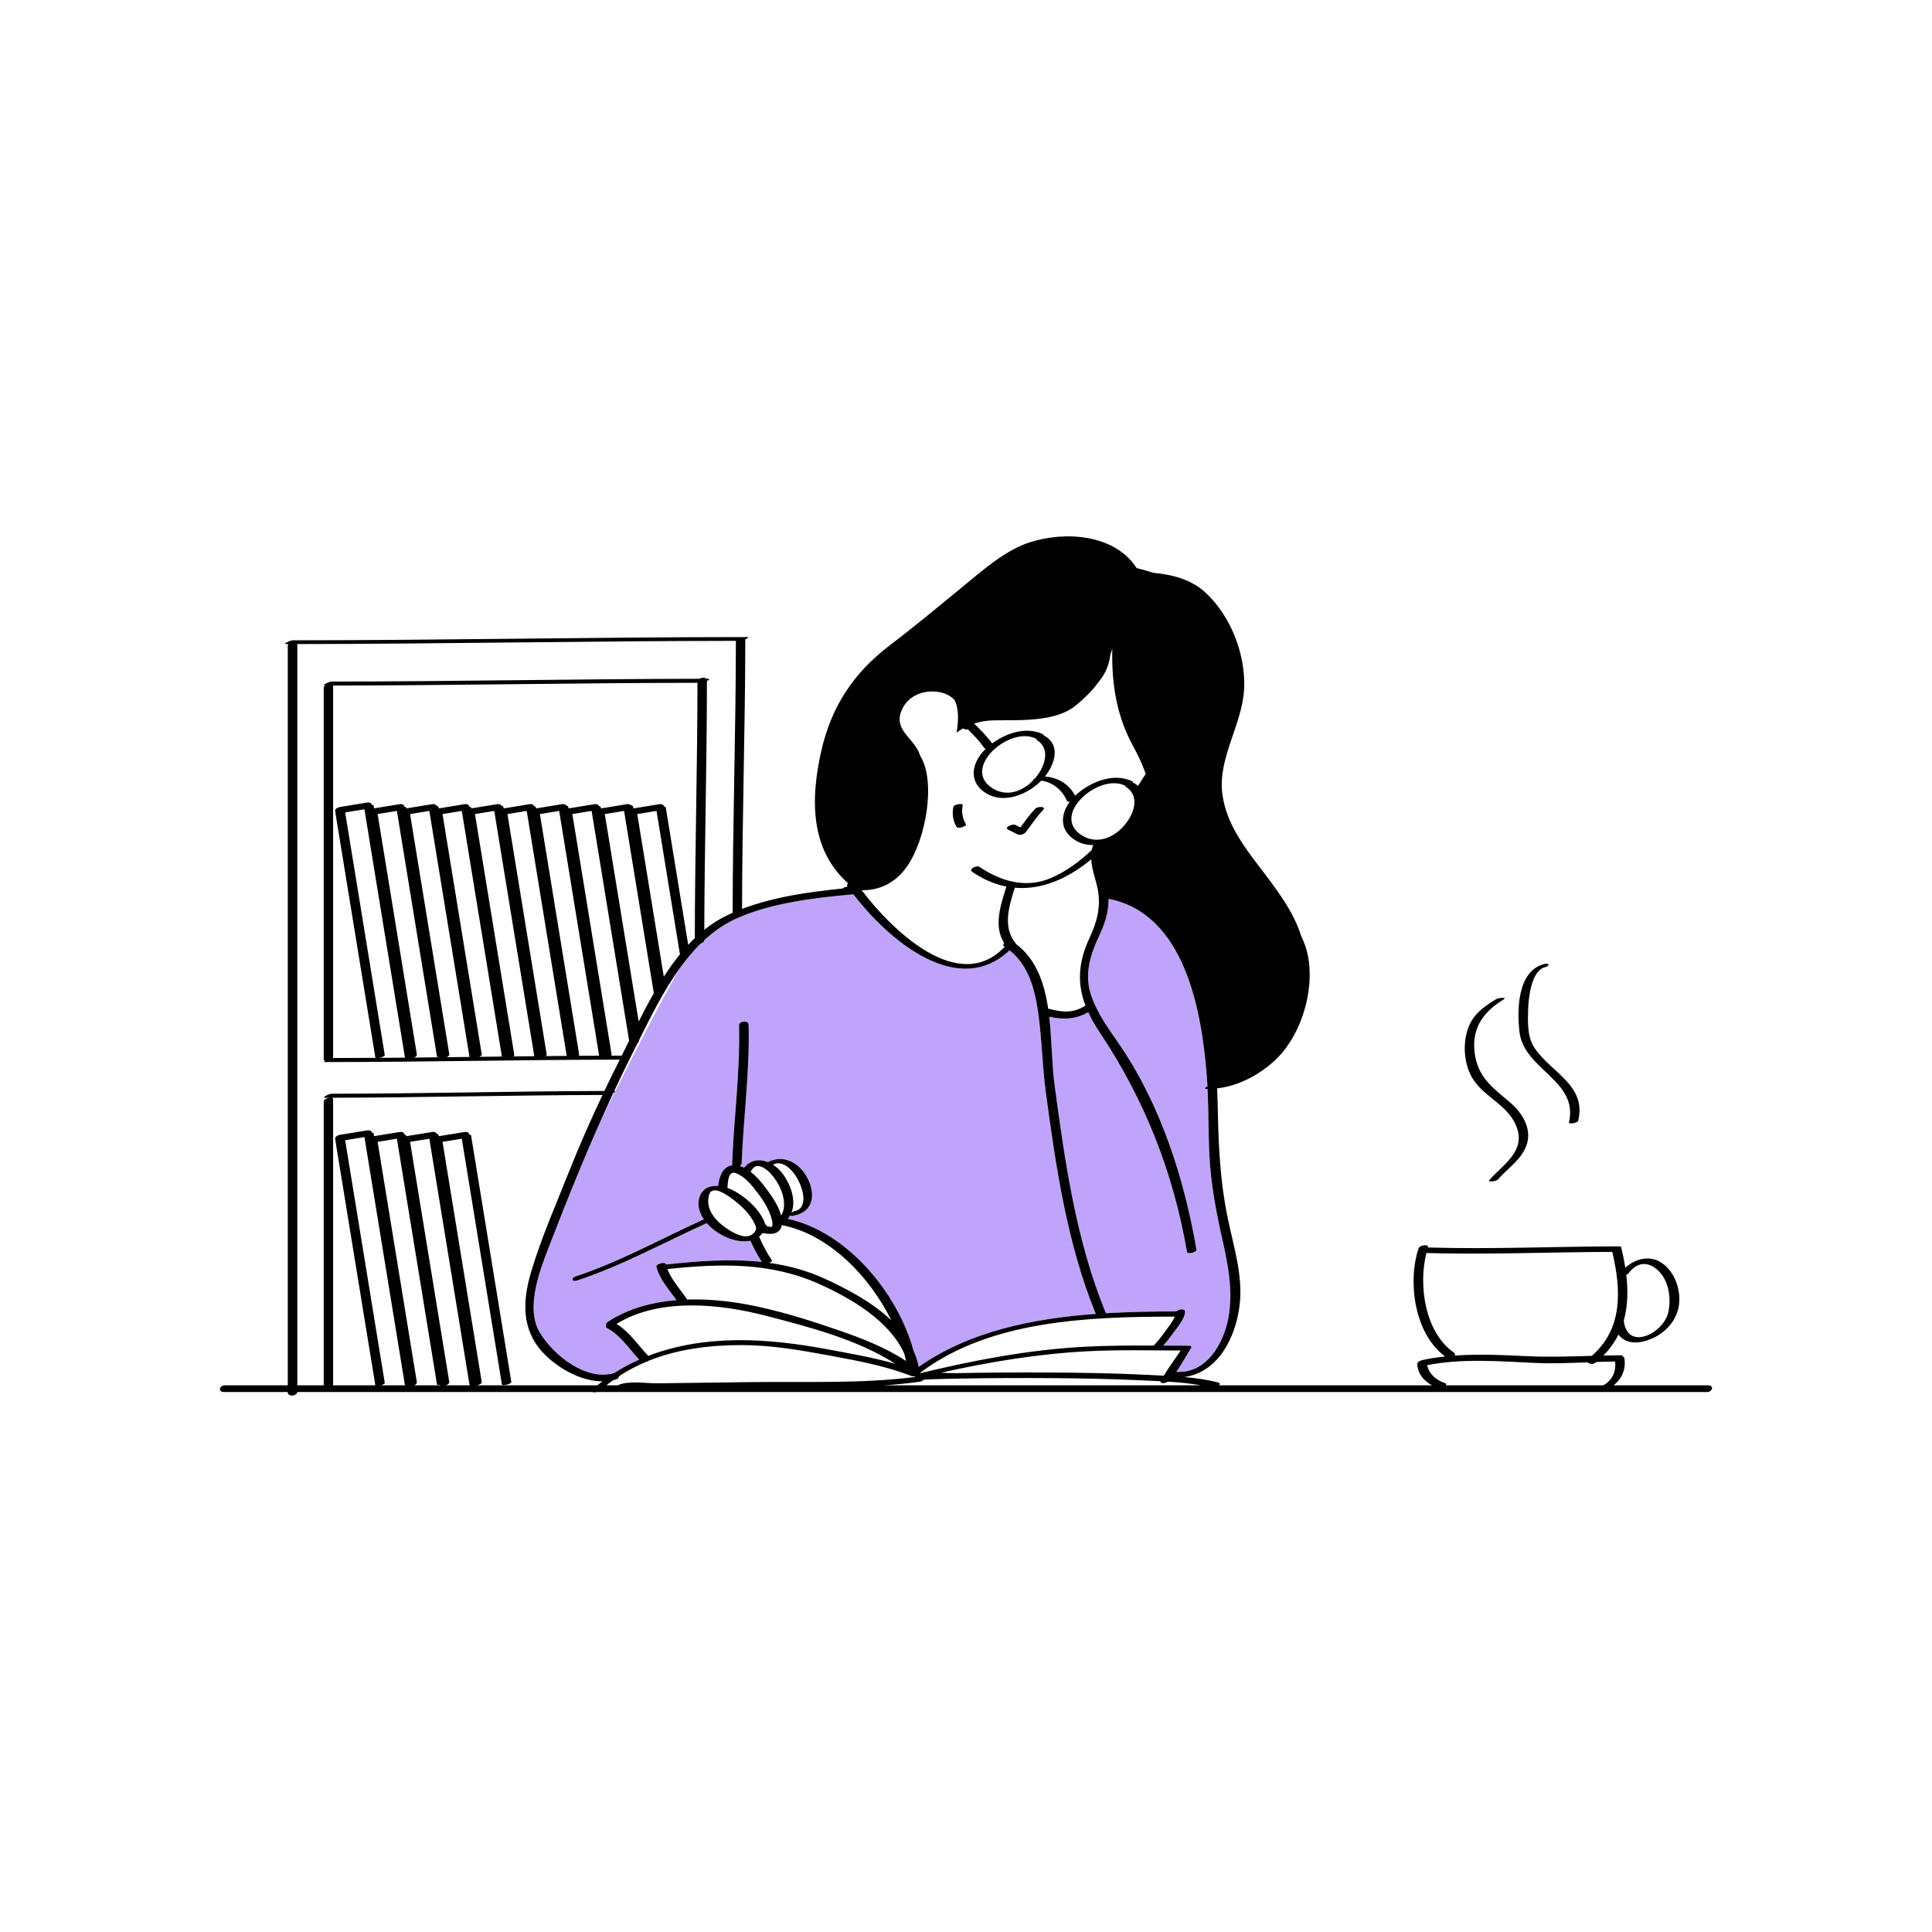 <?xml version="1.0" standalone="no"?>
<svg version="1.1" id="Layer_1" xmlns="http://www.w3.org/2000/svg" xmlns:xlink="http://www.w3.org/1999/xlink" x="0px" y="0px" width="595.28px" height="595.28px" viewBox="0 0 595.28 595.28" enable-background="new 0 0 595.28 595.28" xml:space="preserve">
<path id="color_x5F_2" fill="#c0a4fb" d="M220.718,366.783c-0.528,0.115-1.144,0.271-1.794,0.48
	C219.351,366.779,219.979,366.653,220.718,366.783z M190.042,407.869c-0.032,0.021-0.064,0.041-0.096,0.061
	c0.003,0.002,0.007,0.004,0.01,0.007C189.983,407.914,190.013,407.893,190.042,407.869z M319.848,311.793
	c-1.041-7.177-2.985-14.405-8.786-18.983c-15.913,15.013-37.221-3.071-48.121-17.263c-2.479,0.229-5.01,0.476-7.565,0.763
	c-3.028,0.36-6.697,0.854-10.578,1.498c-6.14,1.099-12.166,2.663-17.654,5.086c-3.788,1.673-7.14,4.006-10.154,6.781
	c0,0.015,0,0.03,0,0.046c0,0.453-0.5,0.812-1.084,0.984c-2.33,2.288-4.452,4.84-6.411,7.556
	c-5.762,10.082-13.461,25.062-19.952,37.996c0.012,0.048-0.021,0.106-0.086,0.173c-1.426,2.842-2.79,5.579-4.063,8.146
	c-5.579,12.491-10.691,25.161-15.651,37.996c-2.964,7.671-8.242,20.192-3.348,28.151c4.204,6.837,14.083,14.838,22.726,12.376
	c0.03-0.009,0.056-0.011,0.085-0.018c2.478-1.595,5.067-2.977,7.745-4.162c-3.144-3.358-5.744-7.487-9.876-9.706
	c-0.493-0.265-0.507-0.618-0.276-0.944c-0.189-0.251-0.119-0.588,0.456-0.966c6.24-4.101,13.603-6.08,21.192-6.705
	c-2.343-3.311-5.175-6.301-6.205-10.338c-0.207-0.811,2.694-1.573,2.897-0.775c0.012,0.045,0.031,0.086,0.042,0.131
	c9.895-1.074,19.842-1.842,29.561-0.783c-1.37-2.105-2.513-4.273-3.54-6.552c-4.315,0.943-10.146-1.627-13.446-5.434
	c-13.256,6.024-26.024,13.085-39.892,17.677c-1.71,0.566-2.023-0.748-0.349-1.303c13.674-4.527,26.274-11.589,39.354-17.523
	c-1.418-2.064-2.073-4.391-1.4-6.678c0.85-2.886,3.26-3.775,5.794-3.609c0.288-2.895,1.512-6.066,4.422-6.396
	c-0.073-0.138-0.112-0.302-0.104-0.497c0.54-14.209,2.5-28.311,2.136-42.553c-0.036-1.39,2.905-1.777,2.945-0.186
	c0.364,14.243-1.596,28.344-2.136,42.553c-0.015,0.4-0.271,0.713-0.623,0.923c0.474,0.14,0.937,0.322,1.387,0.544
	c1.935-2.445,4.724-2.764,7.308-1.733c4.75-2.478,9.685,0.118,12.166,4.872c2.639,5.059,1.919,10.478-4.295,11.652
	c-0.33,0.063-0.566,0.068-0.739,0.039c-0.187,0.05-0.325,0.084-0.412,0.105c-0.128,0.209-0.271,0.41-0.424,0.609l-0.116,0.209
	c18.137,3.993,33.711,22.593,38.689,40.577c0.718,1.593,1.265,3.27,1.605,5.036c15.615-10.965,35.184-14.923,54.56-16.332
	c-8.793-21.451-12.329-45.415-15.392-68.252C321.135,328.348,321.038,320.003,319.848,311.793z M376.561,381.553
	c-1.862-8.308-3.456-16.734-3.905-25.254c-0.364-6.913-0.241-13.844-0.572-20.758c-0.105-0.003-0.208,0.006-0.313,0
	c-0.842-0.042-0.402-0.461,0.277-0.818c-0.055-1.022-0.12-2.044-0.199-3.065c-1.561-20.085-6.7-50.135-30.276-54.716
	c0.052,4.102-1.215,7.867-3.017,11.665c-2.645,5.572-4.441,11.56-2.48,17.69c1.921,6.005,5.659,10.832,9.153,15.989
	c12.446,18.372,19.683,40.978,23.41,62.698c0.152,0.885-2.764,1.558-2.897,0.775c-4.2-24.471-13.121-47.092-26.912-67.67
	c-1.413-2.107-2.583-4.162-3.521-6.199c-3.986,2.225-7.669,2.322-12.021,1.379c0.819,7.141,0.778,14.541,1.602,20.682
	c3.163,23.581,6.637,48.33,15.781,70.461c0.031,0.074,0.047,0.146,0.058,0.217c7.379-0.438,14.697-0.543,21.725-0.556
	c0.688-0.763,2.782-0.973,2.694,0.146c-0.158,2.013-1.903,4.11-3.03,5.674c-1.161,1.61-2.366,3.234-3.711,4.706
	c2.607,0.013,5.214,0.026,7.819,0.026c0.438,0,1.127,0.178,0.754,0.734c-0.78,1.161-2.792,4.934-4.573,7.318
	c9.144,0.699,14.634-8.535,16.101-16.693C380.004,397.649,378.382,389.682,376.561,381.553z"></path>
<path id="color_x5F_1" d="M526.277,426.845c-9.706,0-19.412,0-29.118,0c2.583-2.009,3.871-4.941,3.343-8.36
	c-0.031-0.205-0.177-0.339-0.384-0.416c0.014-0.282-0.222-0.493-0.872-0.489c-1.748,0.012-3.49,0.048-5.23,0.09
	c1.997-2.005,3.525-4.176,4.657-6.476c1.555,2.156,4.334,2.897,7.506,2.17c4.696-1.076,8.88-4.295,10.558-8.883
	c1.97-5.382-0.288-12.955-5.386-15.758c-3.599-1.979-7.699-0.686-10.57,1.865c-0.299-1.918-0.688-3.846-1.143-5.771
	c-0.021-0.091-0.054-0.172-0.095-0.245c0.125-0.304-0.052-0.548-0.797-0.547c-19.589,0.031-39.174,0.928-58.762,0.346
	c0.339-1.144-2.562-0.773-2.918,0.317c-3.432,10.498-1.195,26.328,8.2,33.261c-2.239,0.243-4.472,0.577-6.696,1.039
	c-0.094,0.02-0.155,0.056-0.236,0.082c-0.791,0.129-1.66,0.577-1.642,1.19c0.092,2.983,2.048,5.271,4.562,6.585
	c-21.894,0-43.788,0-65.682,0c0.363-0.347,0.411-0.72-0.306-0.901c-3.382-0.859-6.883-1.342-10.407-1.655
	c10.208-1.364,15.799-11.716,17.082-22.121c1.11-9.007-1.844-18.104-3.654-26.813c-2.27-10.919-2.832-21.713-3.046-32.833
	c-0.043-2.253-0.115-4.664-0.234-7.182c3.014-0.309,9.842-1.703,17.046-7.914c9.667-8.334,14-25.334,10-36.334
	c-0.32-0.879-0.714-1.807-1.157-2.764c-2.65-8.505-9.097-16.242-14.481-23.395c-4.625-6.144-8.895-12.768-9.822-20.562
	c-1.316-11.061,6.344-21.41,6.758-32.44c0.39-10.396-4.096-22.001-11.771-29.21c-4.402-4.136-10.274-5.669-16.183-6.226
	c-3.137-0.978-5.01-1.404-5.01-1.404l-0.287-0.198c-0.024-0.056-0.047-0.112-0.086-0.169c-6.878-10.209-22.022-11.094-32.765-7.609
	c-7.292,2.365-13.772,8.023-19.584,12.798c-7.795,6.403-15.476,12.802-23.499,18.919c-11.229,8.563-18.028,18.868-21.139,32.664
	c-3.298,14.63-3.486,30.25,8.331,40.703c-0.333,0.227-0.508,0.497-0.327,0.754c0.048,0.068,0.099,0.139,0.148,0.208
	c-0.253,0.065-0.505,0.132-0.764,0.186c-0.381,0.079-0.635,0.239-0.818,0.426c-10.342,1.04-21.25,2.579-30.957,6.28
	c0.03-27.682,0.964-55.355,0.996-83.037c0.742-0.33,1.32-0.725,0.496-0.725c-46.669,0.014-93.331,0.986-140,1
	c-0.593,0-3.297,1.162-1.885,1.162c0.19,0,0.381-0.002,0.572-0.002c-0.094,0.15-0.152,0.32-0.152,0.512c0,75.96,0,151.921,0,227.882
	c-6.463,0-12.926,0-19.39,0c-1.631,0-2.244,2.055-0.274,2.055c6.555,0,13.109,0,19.664,0c0,0.021,0,0.042,0,0.063
	c0,1.551,2.768,1.24,2.931-0.063c30.274,0,60.549,0,90.823,0c0.342,0.144,1.008,0.127,1.569,0c79.484,0,158.968,0,238.453,0
	c34.52,0,69.04,0,103.56,0C527.634,428.899,528.247,426.845,526.277,426.845z M199.724,417.771
	c-3.155-3.331-5.796-7.422-9.768-9.834c-0.003-0.003-0.007-0.005-0.01-0.007c0.032-0.02,0.064-0.04,0.096-0.061
	c13.286-8.099,31.806-6.152,46.167-2.408c13.184,3.438,27.951,7.228,39.672,14.756c-6.794-1.941-13.818-3.156-20.737-4.445
	c-9.475-1.766-18.868-2.962-28.517-2.839C217.433,413.05,208.207,414.5,199.724,417.771z M241.196,361.711
	c-0.843-1.151-1.892-2.128-3.035-2.851c5.911-3.297,13.453,13.026,6.75,14.294c-0.391,0.074-0.768,0.27-1.05,0.495
	C245.356,369.902,243.679,365.103,241.196,361.711z M340.669,404.412c-9.144-22.131-12.618-46.88-15.781-70.461
	c-0.824-6.141-0.783-13.541-1.602-20.682c4.352,0.943,8.034,0.846,12.021-1.379c0.938,2.037,2.108,4.092,3.521,6.199
	c13.791,20.578,22.712,43.199,26.912,67.67c0.134,0.782,3.049,0.109,2.897-0.775c-3.727-21.721-10.964-44.326-23.41-62.698
	c-3.494-5.157-7.232-9.984-9.153-15.989c-1.961-6.131-0.165-12.118,2.48-17.69c1.802-3.798,3.068-7.563,3.017-11.665
	c23.576,4.581,28.715,34.631,30.276,54.716c0.08,1.021,0.145,2.043,0.199,3.065c-0.679,0.357-1.119,0.776-0.277,0.818
	c0.105,0.006,0.208-0.003,0.313,0c0.331,6.914,0.208,13.845,0.572,20.758c0.449,8.52,2.043,16.946,3.905,25.254
	c1.821,8.129,3.444,16.097,1.945,24.432c-1.467,8.158-6.957,17.393-16.101,16.693c1.781-2.385,3.793-6.157,4.573-7.318
	c0.373-0.557-0.316-0.734-0.754-0.734c-2.605,0-5.212-0.014-7.819-0.026c1.345-1.472,2.55-3.096,3.711-4.706
	c1.127-1.563,2.873-3.661,3.03-5.674c0.088-1.118-2.006-0.908-2.694-0.146c-7.028,0.013-14.346,0.117-21.725,0.556
	C340.717,404.559,340.7,404.486,340.669,404.412z M313.265,291.041c-4.508-4.969-2.435-11.684-0.587-17.515
	c8.375,0.724,16.474-2.884,23.539-8.758c0.17,2.754,1.143,5.565,1.778,8.135c1.438,5.813,0.166,10.854-2.314,16.146
	c-3.577,7.632-3.749,14.174-1.233,20.795c-3.844,2.449-7.205,2.075-11.489,0.927C321.803,302.975,319.347,295.717,313.265,291.041z
	 M346.522,242.021c0.077,0.036,0.177,0.054,0.288,0.062c-0.099,0.129-0.108,0.246,0.026,0.329c3.965,2.435,2.979,6.903,0.797,10.276
	c-3.074,4.754-8.97,7.988-14.244,4.743C323.483,251.336,338.43,238.156,346.522,242.021z M349.146,229.917
	c1.502,2.748,2.88,5.646,3.873,8.558c-0.868,1.173-1.565,2.482-2.397,3.681c-0.317-0.29-0.667-0.569-1.079-0.822
	c-0.128-0.079-0.304-0.112-0.501-0.115c0.125-0.182,0.099-0.358-0.185-0.494c-5.682-2.713-12.561,0.086-17.01,3.912
	c-0.202,0.174-0.391,0.358-0.583,0.54c-1.82-3.56-5.38-5.69-9.306-5.922c2.982-3.758,4.916-9.455,0.084-12.421
	c-0.128-0.079-0.304-0.112-0.501-0.115c0.125-0.182,0.099-0.358-0.185-0.494c-5.134-2.451-11.238-0.398-15.651,2.841
	c-1.629-2.228-3.577-4.175-5.544-6.104c1.151-0.381,2.457-0.7,3.892-0.869c5.667-0.666,20,1.334,27.333-4.666
	c3.237-2.648,5.368-4.907,6.855-6.978c2.065-2.376,3.463-5.222,3.849-8.562c0.284-0.922,0.486-1.579,0.626-2.036
	C342.472,210.525,343.938,220.389,349.146,229.917z M319.022,227.521c0.077,0.036,0.177,0.054,0.288,0.062
	c-0.099,0.129-0.108,0.246,0.026,0.329c3.965,2.435,2.979,6.903,0.797,10.276c-0.361,0.558-0.763,1.092-1.196,1.6
	c-0.407,0.234-0.69,0.482-0.558,0.613c-3.266,3.43-8.091,5.236-12.49,2.53C295.983,236.836,310.93,223.656,319.022,227.521z
	 M279.387,267.092c6.018-8.552,9.02-26.425,4.157-34.19c-0.117-0.351-0.247-0.699-0.398-1.046
	c-2.124-4.862-8.033-7.139-5.194-13.318c2.151-4.684,7.59-6.307,12.283-5.106c1.597,0.408,2.874,1.201,3.865,2.237
	c1.977,3.718,0.619,10.091,0.619,10.091s0.758-0.616,2.106-1.352c0.217,0.334,0.8,0.405,1.382,0.3
	c1.827,1.801,3.608,3.646,5.063,5.773c0.091,0.133,0.258,0.2,0.467,0.22c-4.25,4.075-5.672,10.16,0.098,13.711
	c5.429,3.341,12.432,0.472,16.627-3.509c0.123-0.117,0.245-0.248,0.367-0.372c3.506,0.44,6.552,2.946,7.91,6.229
	c0.097,0.236,0.455,0.299,0.887,0.259c-2.896,3.912-3.252,8.84,1.709,11.893c1.744,1.073,3.65,1.499,5.573,1.46
	c-0.07,0.07-0.128,0.144-0.158,0.223c-0.159,0.428-0.273,0.861-0.362,1.299c-3.751,3.573-7.839,6.625-12.678,8.682
	c-7.6,3.232-15.372,0.986-21.884-3.461c-0.896-0.611-3.531,0.66-2.275,1.518c3.511,2.397,7.041,3.854,10.537,4.533
	c-1.783,5.678-4.008,12.201-0.697,17.387c-0.32,0.374-0.363,0.821,0.169,1.177c-14.063,14.851-34.438-4.764-44.08-17.456
	C268.488,274.375,274.742,273.692,279.387,267.092z M211.744,400.408c-2.107-3.104-4.75-5.891-6.107-9.391
	c16.162-1.709,31.781-2.192,46.93,4.674c9.581,4.342,21.401,11.143,26.02,21.303c0.22,0.789,0.412,1.574,0.588,2.357
	c-6.261-4.131-13.361-6.895-20.423-9.347c-8.358-2.902-16.999-5.633-25.655-7.488C226.4,401.082,219.026,400.176,211.744,400.408z
	 M237.835,388.371c-1.556-2.349-2.816-4.771-3.948-7.335c0.405-0.32,0.773-0.7,1.102-1.14c2.461,0.6,5.458,0.434,5.905-2.426
	c14.228,2.753,26.85,15.422,33.755,29.367c-5.972-5.699-13.982-9.872-20.821-12.972c-5.474-2.481-11.097-3.947-16.807-4.747
	C237.568,388.886,237.97,388.574,237.835,388.371z M226.879,361.523c2.768,1.1,4.983,3.918,6.712,6.219
	c1.804,2.4,3.485,5.123,4.232,8.059c0.167,0.657,0.336,1.677-0.019,2.212c-0.042,0.007-0.154,0.032-0.388,0.013
	c-0.452-0.037-0.89-0.154-1.319-0.299c0.009-0.027,0.021-0.05,0.029-0.077c0.062-0.197-0.072-0.32-0.313-0.38
	c-1.48-4.543-6.205-8.63-10.198-10.638c-0.469-0.235-0.974-0.445-1.498-0.626c0.022-0.072,0.039-0.146,0.043-0.226
	C224.285,363.74,224.462,360.563,226.879,361.523z M239.407,364.187c1.843,2.879,3.128,7.355,1.27,10.344
	c-0.743-2.952-2.817-5.895-4.443-8.101c-1.326-1.8-3.002-3.879-4.97-5.389c0.953-1.748,1.986-2.317,3.948-1.251
	C236.992,360.757,238.337,362.516,239.407,364.187z M283.55,423.098c0.024-0.057,0.031-0.112,0.016-0.165
	c21.559-16.228,52.157-17.224,78.055-17.261c0.108,0,0.228-0.021,0.352-0.051c-0.534,1.483-1.766,2.949-2.583,4.105
	c-1.187,1.677-2.446,3.357-3.881,4.834c-0.009,0.01-0.013,0.018-0.021,0.026c-7.01-0.026-14.021-0.004-21.016,0.354
	C317.261,415.824,300.272,419.071,283.55,423.098z M227.128,370.567c2.408,1.987,4.929,4.679,5.864,7.766
	c-0.089,0.185-0.113,0.374-0.057,0.552c-0.339,0.715-0.777,1.207-1.28,1.535c-0.227,0.087-0.431,0.19-0.592,0.301
	c-2.502,0.928-6.175-1.393-8.344-3.086c-3.024-2.361-5.373-5.674-4.213-9.615c0.096-0.326,0.245-0.561,0.417-0.756
	c0.427-0.484,1.055-0.61,1.794-0.48C222.952,367.174,226.104,369.722,227.128,370.567z M335.162,416.34
	c9.522-0.488,19.105-0.246,28.643-0.225c-1.745,2.553-3.612,5.094-5.208,7.752c-1.587-0.082-3.169-0.156-4.734-0.236
	c-10.519-0.542-21.059-0.687-31.59-0.74c-9.311-0.049-18.623,0.018-27.932,0.207c-1.263,0.025-2.798-0.076-4.391-0.138
	C304.843,419.607,319.881,417.123,335.162,416.34z M255.376,276.31c2.555-0.287,5.085-0.533,7.565-0.763
	c10.9,14.191,32.208,32.275,48.121,17.263c5.801,4.578,7.745,11.807,8.786,18.983c1.19,8.21,1.288,16.555,2.392,24.789
	c3.063,22.837,6.599,46.801,15.392,68.252c-19.376,1.409-38.945,5.367-54.56,16.332c-0.34-1.767-0.887-3.443-1.605-5.036
	c-4.978-17.984-20.552-36.584-38.689-40.577c-0.014-0.003-0.028-0.006-0.042-0.009c0.055-0.065,0.107-0.133,0.159-0.2
	c0.153-0.199,0.296-0.4,0.424-0.609c0.047-0.076,0.089-0.154,0.132-0.232c0.054,0.062,0.146,0.105,0.279,0.127
	c0.172,0.029,0.409,0.023,0.739-0.039c6.214-1.175,6.934-6.594,4.295-11.652c-2.481-4.754-7.415-7.35-12.166-4.872
	c-2.584-1.03-5.373-0.712-7.308,1.733c-0.45-0.222-0.913-0.404-1.387-0.544c0.352-0.21,0.608-0.522,0.623-0.923
	c0.54-14.209,2.5-28.31,2.136-42.553c-0.041-1.592-2.981-1.204-2.945,0.186c0.364,14.242-1.596,28.344-2.136,42.553
	c-0.007,0.195,0.032,0.359,0.104,0.497c-2.91,0.329-4.134,3.501-4.422,6.396c-2.534-0.166-4.945,0.724-5.794,3.609
	c-0.673,2.287-0.019,4.613,1.4,6.678c-13.079,5.935-25.68,12.996-39.354,17.523c-1.674,0.555-1.362,1.869,0.349,1.303
	c13.867-4.592,26.635-11.652,39.892-17.677c3.3,3.807,9.13,6.377,13.446,5.434c1.027,2.278,2.17,4.446,3.54,6.552
	c-9.718-1.059-19.666-0.291-29.561,0.783c-0.012-0.045-0.031-0.086-0.042-0.131c-0.203-0.798-3.104-0.035-2.897,0.775
	c1.03,4.037,3.862,7.027,6.205,10.338c-7.589,0.625-14.952,2.604-21.192,6.705c-0.575,0.378-0.645,0.715-0.456,0.966
	c-0.231,0.326-0.217,0.68,0.276,0.944c4.132,2.219,6.732,6.348,9.876,9.706c-2.677,1.186-5.267,2.567-7.745,4.162
	c-0.029,0.007-0.055,0.009-0.085,0.018c-8.643,2.462-18.522-5.539-22.726-12.376c-4.895-7.959,0.383-20.48,3.348-28.151
	c4.959-12.835,10.072-25.505,15.651-37.996c1.167-2.612,2.357-5.215,3.568-7.811c0.215-0.117,0.393-0.234,0.495-0.335
	c0.066-0.066,0.098-0.125,0.086-0.173c-0.015-0.06-0.109-0.099-0.288-0.112c1.943-4.151,3.936-8.287,6.014-12.396
	c0.396-0.784,0.796-1.582,1.198-2.387c0.275-0.192,0.447-0.428,0.405-0.684c-0.005-0.032-0.011-0.064-0.016-0.097
	c3.659-7.336,7.616-15.357,12.638-22.32c1.959-2.716,4.082-5.268,6.411-7.556c0.584-0.173,1.083-0.531,1.084-0.984
	c0-0.016,0-0.031,0-0.046c3.015-2.775,6.366-5.108,10.154-6.781c5.488-2.423,11.514-3.987,17.654-5.086
	C248.313,277.179,251.865,276.704,255.376,276.31z M102.638,325.688c0-38.151,0-76.305,0-114.456
	c37.423-0.045,74.841-0.816,112.264-0.849c-0.026,26.226-0.787,52.445-0.823,78.671c-0.694,0.665-1.373,1.351-2.034,2.061
	c-2.304-14.111-4.607-28.222-6.91-42.333c-0.03-0.183-0.254-0.271-0.564-0.289c-0.031-0.578-0.827-0.804-1.311-0.725
	c-2.692,0.439-5.384,0.879-8.075,1.318c-0.017-0.102-0.033-0.203-0.05-0.305c-0.068-0.421-0.378-0.646-0.77-0.721
	c-0.279-0.256-0.769-0.348-1.105-0.293c-2.692,0.439-5.384,0.879-8.075,1.318c-0.017-0.102-0.033-0.203-0.05-0.305
	c-0.037-0.227-0.26-0.348-0.566-0.389c-0.109-0.508-0.853-0.699-1.309-0.625c-2.692,0.439-5.384,0.879-8.075,1.318
	c-0.017-0.102-0.033-0.203-0.05-0.305c-0.054-0.333-0.313-0.518-0.651-0.59c-0.234-0.356-0.833-0.487-1.224-0.424
	c-2.692,0.439-5.384,0.879-8.075,1.318c-0.017-0.102-0.033-0.203-0.05-0.305c-0.035-0.214-0.259-0.326-0.566-0.36
	c-0.088-0.527-0.845-0.729-1.309-0.653c-2.692,0.439-5.384,0.879-8.075,1.318c-0.017-0.102-0.033-0.203-0.05-0.305
	c-0.053-0.325-0.309-0.506-0.645-0.576c-0.228-0.366-0.836-0.502-1.23-0.438c-2.692,0.439-5.384,0.879-8.075,1.318
	c-0.017-0.102-0.033-0.203-0.05-0.305c-0.022-0.139-0.248-0.194-0.562-0.191c0.062-0.653-0.803-0.905-1.313-0.822
	c-2.692,0.439-5.384,0.879-8.075,1.318c-0.017-0.102-0.033-0.203-0.05-0.305c-0.047-0.291-0.292-0.451-0.617-0.512
	c-0.195-0.412-0.842-0.57-1.258-0.502c-2.692,0.439-5.384,0.879-8.075,1.318c-0.017-0.102-0.033-0.203-0.05-0.305
	c-0.021-0.13-0.247-0.18-0.561-0.172c0.083-0.668-0.798-0.926-1.314-0.842c-2.666,0.435-5.331,0.87-7.996,1.305
	c-0.043-0.264-0.086-0.527-0.129-0.791c-0.031-0.189-0.255-0.283-0.564-0.306c-0.045-0.566-0.831-0.786-1.311-0.708
	c-2.796,0.456-5.593,0.913-8.389,1.369c-0.611,0.1-1.502,0.388-1.61,1.119c-0.033,0.22,0.044,0.391,0.172,0.525
	c-0.059,0.074-0.09,0.15-0.078,0.227c4.099,25.106,8.197,50.212,12.295,75.318c0.008,0.051,0.051,0.089,0.109,0.119
	c-4.412,0.027-8.825,0.047-13.237,0.05C102.595,325.899,102.638,325.797,102.638,325.688z M196.787,314.761
	c-3.479-21.312-6.958-42.624-10.438-63.935c1.979-0.324,3.958-0.646,5.937-0.97c3.056,18.72,6.112,37.442,9.168,56.162
	C199.802,308.907,198.257,311.852,196.787,314.761z M204.53,300.939c-2.728-16.705-5.454-33.409-8.181-50.113
	c1.979-0.324,3.958-0.646,5.937-0.97c2.404,14.729,4.809,29.458,7.213,44.187C207.729,296.217,206.08,298.535,204.53,300.939z
	 M106.349,250.326c1.979-0.324,3.958-0.646,5.937-0.97c4.157,25.466,8.314,50.931,12.471,76.396c0.008,0.048,0.029,0.089,0.06,0.125
	c-2.633,0.024-5.265,0.041-7.897,0.059c0.807-0.155,1.688-0.516,1.628-0.887C114.481,300.141,110.416,275.233,106.349,250.326z
	 M128.436,324.861c-4.029-24.68-8.058-49.357-12.086-74.035c1.979-0.324,3.958-0.646,5.937-0.97
	c4.119,25.235,8.239,50.472,12.359,75.706c0.029,0.176,0.429,0.206,0.921,0.145c0.008,0.02,0.013,0.041,0.024,0.06
	c-2.65,0.029-5.3,0.056-7.95,0.082C128.135,325.621,128.502,325.269,128.436,324.861z M126.349,250.826
	c1.979-0.324,3.958-0.646,5.937-0.97c4.119,25.235,8.239,50.472,12.359,75.706c0.006,0.036,0.022,0.065,0.034,0.098
	c-2.351,0.028-4.702,0.057-7.052,0.083c0.495-0.212,0.866-0.527,0.809-0.882C134.407,300.182,130.378,275.504,126.349,250.826z
	 M136.349,250.826c1.979-0.324,3.958-0.646,5.937-0.97c4.118,25.229,8.237,50.458,12.355,75.687
	c-2.333,0.027-4.666,0.055-6.998,0.082c0.48-0.195,0.84-0.469,0.792-0.764C144.407,300.182,140.378,275.504,136.349,250.826z
	 M146.349,250.826c1.979-0.324,3.958-0.646,5.937-0.97c4.112,25.192,8.225,50.386,12.338,75.577
	c-2.102,0.021-4.203,0.042-6.304,0.066c0.103-0.191,0.154-0.404,0.116-0.639C154.407,300.182,150.378,275.504,146.349,250.826z
	 M156.349,250.826c1.979-0.324,3.958-0.646,5.937-0.97c4.107,25.161,8.215,50.324,12.323,75.485
	c-2.129,0.017-4.258,0.033-6.386,0.055c0.158-0.161,0.245-0.342,0.213-0.535C164.407,300.182,160.378,275.504,156.349,250.826z
	 M166.349,250.826c1.979-0.324,3.958-0.646,5.937-0.97c4.104,25.141,8.208,50.282,12.313,75.423
	c-2.095,0.009-4.189,0.021-6.284,0.035c0.096-0.141,0.147-0.291,0.121-0.453C174.407,300.182,170.378,275.504,166.349,250.826z
	 M176.349,250.826c1.979-0.324,3.958-0.646,5.937-0.97c3.853,23.604,7.707,47.21,11.56,70.815c-0.773,1.565-1.532,3.1-2.282,4.586
	c-1.084,0.001-2.169,0.007-3.253,0.01c0.096-0.127,0.148-0.263,0.125-0.406C184.407,300.182,180.378,275.504,176.349,250.826z
	 M91.556,198.444c45.063-0.056,90.121-0.954,135.184-0.987c-0.025,27.935-0.978,55.859-0.999,83.795
	c-0.567,0.25-1.136,0.498-1.693,0.766c-2.527,1.211-4.866,2.723-7.046,4.467c0.075-25.55,0.793-51.094,0.815-76.645
	c0.661-0.336,1.094-0.703,0.304-0.703c-0.158,0-0.316,0.001-0.475,0.002c-0.415-0.475-1.499-0.387-2.175,0.006
	c-37.785,0.049-75.565,0.837-113.35,0.852c-0.644,0-3.31,1.241-1.866,1.242c-0.304,0.168-0.514,0.379-0.514,0.625
	c0,38.201,0,76.4,0,114.602c0,0.154,0.192,0.237,0.476,0.262c-0.437,0.271-0.599,0.512,0.041,0.512
	c30.232-0.01,60.458-0.721,90.691-0.742c-1.617,3.207-3.188,6.424-4.727,9.651c-28.036,0.063-56.064,0.837-84.101,0.849
	c-0.644,0-3.314,1.243-1.863,1.242c0.444,0,0.888-0.004,1.332-0.005c-0.83,0.084-1.849,0.525-1.849,1.163c0,29.148,0,58.3,0,87.448
	c-2.709,0-5.418,0-8.127,0c0-76.021,0-152.042,0-228.063C91.613,198.655,91.589,198.546,91.556,198.444z M117.309,426.845
	c0.676-0.182,1.29-0.484,1.239-0.796c-4.066-24.908-8.132-49.815-12.199-74.723c1.979-0.324,3.958-0.646,5.937-0.97
	c4.157,25.466,8.314,50.931,12.471,76.396c0.006,0.035,0.023,0.064,0.042,0.093C122.302,426.845,119.806,426.845,117.309,426.845z
	 M127.648,426.845c0.49-0.228,0.854-0.578,0.788-0.983c-4.029-24.68-8.058-49.357-12.086-74.035c1.979-0.324,3.958-0.646,5.937-0.97
	c4.119,25.235,8.239,50.472,12.359,75.706c0.029,0.176,0.429,0.206,0.921,0.145c0.021,0.053,0.055,0.099,0.1,0.138
	C132.994,426.845,130.321,426.845,127.648,426.845z M137.358,426.845c0.621-0.204,1.145-0.567,1.077-0.983
	c-4.029-24.68-8.058-49.357-12.086-74.035c1.979-0.324,3.958-0.646,5.937-0.97c4.119,25.235,8.239,50.472,12.359,75.706
	c0.019,0.115,0.073,0.205,0.146,0.282C142.313,426.845,139.836,426.845,137.358,426.845z M146.906,426.845
	c0.784-0.159,1.601-0.548,1.529-0.983c-4.029-24.68-8.058-49.357-12.086-74.035c1.979-0.324,3.958-0.646,5.937-0.97
	c4.119,25.235,8.239,50.472,12.359,75.706c0.085,0.523,3.007-0.107,2.897-0.775c-4.136-25.336-8.272-50.67-12.408-76.006
	c-0.022-0.139-0.248-0.194-0.562-0.191c0.062-0.653-0.803-0.905-1.313-0.822c-2.692,0.439-5.384,0.879-8.075,1.318
	c-0.017-0.102-0.033-0.203-0.05-0.305c-0.047-0.291-0.292-0.451-0.617-0.512c-0.195-0.412-0.842-0.57-1.258-0.502
	c-2.692,0.439-5.384,0.879-8.075,1.318c-0.017-0.102-0.033-0.203-0.05-0.305c-0.021-0.13-0.247-0.18-0.561-0.172
	c0.083-0.668-0.798-0.926-1.314-0.842c-2.666,0.435-5.331,0.87-7.996,1.305c-0.043-0.264-0.086-0.527-0.129-0.791
	c-0.031-0.189-0.255-0.283-0.564-0.306c-0.045-0.566-0.831-0.786-1.311-0.708c-2.796,0.456-5.593,0.913-8.389,1.369
	c-0.611,0.1-1.502,0.388-1.61,1.119c-0.033,0.22,0.044,0.391,0.172,0.525c-0.059,0.074-0.09,0.15-0.078,0.227
	c4.099,25.106,8.197,50.212,12.295,75.318c0.001,0.007,0.008,0.012,0.011,0.019c-4.38,0-8.76,0-13.14,0
	c0.074-0.111,0.117-0.231,0.117-0.36c0-29.289,0-58.576,0-87.865c0-0.229-0.227-0.35-0.55-0.388
	c27.854-0.044,55.7-0.806,83.554-0.847c-3.723,7.866-7.231,15.811-10.452,23.951c-4.006,10.125-8.507,20.266-11.592,30.72
	c-2.621,8.881-2.916,17.664,3.724,24.735c4.357,4.641,11.525,8.817,18.294,8.822c-0.521,0.399-1.036,0.81-1.545,1.231
	c-4.144,0-8.287,0-12.431,0C163.395,426.845,155.15,426.845,146.906,426.845z M188.934,425.247c0.24-0.054,0.482-0.095,0.719-0.162
	c0.715-0.204,1.053-0.647,1.09-1.071c2.6-1.7,5.316-3.133,8.128-4.323c0.357-0.074,0.698-0.222,0.956-0.411
	c8.942-3.588,18.778-4.847,28.689-4.838c9.02,0.008,17.858,1.51,26.697,3.156c8.685,1.618,17.519,3.182,25.766,6.441
	c0.204,0.08,0.525,0.063,0.873-0.014c-0.01,0.066-0.014,0.13,0.008,0.189c-0.02,0.025-0.03,0.051-0.045,0.075
	c-16.707,2.11-34.146,1.33-50.913,1.568c-9.442,0.135-18.884,0.231-28.326,0.362c-3.407,0.047-8.769-0.876-12.019,0.516
	c-0.083,0.035-0.151,0.072-0.22,0.108c-1.171,0-2.342,0-3.513,0C187.517,426.288,188.222,425.76,188.934,425.247z M272.312,426.845
	c3.742-0.254,7.462-0.611,11.141-1.131c0.504-0.071,0.945-0.339,1.221-0.642c0.755-0.038,1.512-0.069,2.268-0.096
	c3.139-0.107,6.279-0.168,9.419-0.224c9.006-0.158,18.015-0.191,27.022-0.136c9.793,0.061,19.589,0.249,29.372,0.728
	c1.606,0.079,3.231,0.15,4.861,0.234c-0.008,0.015-0.017,0.03-0.025,0.045c-0.176,0.329,0.354,0.474,0.539,0.521
	c0.006,0.001,0.013,0.003,0.02,0.005c0.39,0.102,1.174-0.129,1.722-0.442c3.42,0.21,6.846,0.531,10.193,1.137
	C337.48,426.845,304.896,426.845,272.312,426.845z M501.717,392.385c2.975-4.01,6.8-3.754,9.91-0.139
	c2.687,3.123,3.262,8.167,2.418,12.039c-1.439,6.599-12.738,12.156-13.731,2.596c1.243-4.438,1.343-9.22,0.766-14.111
	C501.369,392.664,501.607,392.533,501.717,392.385z M447.992,416.773c-8.835-6.084-11.064-20.61-8.491-30.694
	c19.09,0.537,38.179-0.3,57.271-0.354c2.735,11.642,3.344,23.702-6.335,32.038c-6.571,0.189-13.119,0.415-19.752,0.102
	c-7.507-0.355-15.038-0.736-22.512-0.184C448.397,417.389,448.406,417.059,447.992,416.773z M445.294,426.174
	c-2.721-0.875-4.997-2.777-5.566-5.547c10.997-2.147,22.298-1.18,33.411-0.681c5.393,0.242,10.72,0.014,16.059-0.196
	c0.422,0.527,1.573,0.736,2.299,0.164c0.11-0.087,0.212-0.177,0.32-0.264c1.932-0.069,3.868-0.122,5.811-0.143
	c0.382,3.027-0.801,5.672-3.479,7.244c-0.044,0.026-0.089,0.059-0.133,0.093c-16.177,0-32.354,0-48.531,0
	C445.647,426.586,445.688,426.301,445.294,426.174z M312.841,254.166c0.518,0.259,1.036,0.518,1.553,0.776
	c1.482-1.99,2.899-4.027,4.631-5.816c0.674-0.696,3.517-0.735,2.328,0.492c-2.003,2.068-3.537,4.534-5.313,6.79
	c-0.509,0.646-1.729,1.057-2.502,0.67c-1-0.5-2-1-3-1.5C309.323,254.972,311.984,253.737,312.841,254.166z M294.741,254.76
	c-1.136-1.823-1.441-4.068-0.986-6.154c0.172-0.793,3.044-1.266,2.87-0.467c-0.431,1.979-0.057,4.126,1.014,5.846
	C297.945,254.477,295.236,255.556,294.741,254.76z M454.6,333.565c-3.295-4.19-4.039-10.823-2.55-15.866
	c1.45-4.909,4.805-7.335,9.024-9.892c0.545-0.33,3.473-0.624,2.23,0.129c-6.625,4.014-10.246,9.426-8.769,17.552
	c1.25,6.878,5.81,9.97,10.769,14.213c3.562,3.047,6.656,7.776,5.181,12.71c-1.435,4.797-5.843,7.404-8.979,11.033
	c-0.466,0.54-3.257,0.91-2.632,0.188c4.092-4.735,11.141-8.724,8.507-16.158C465.102,341.04,458.615,338.672,454.6,333.565z
	 M468.173,317.942c-0.776-6.766-0.66-18.704,7.554-20.89c1.695-0.451,1.956,0.52,0.26,0.971c-4.216,1.122-5.025,9.564-5.143,12.906
	c-0.127,3.613-0.268,8.521,1.797,11.709c5.083,7.844,16.229,11.525,13.647,22.654c-0.174,0.751-3.027,1.198-2.863,0.49
	C486.426,332.847,469.514,329.63,468.173,317.942z" fill="#000000"></path>
</svg>